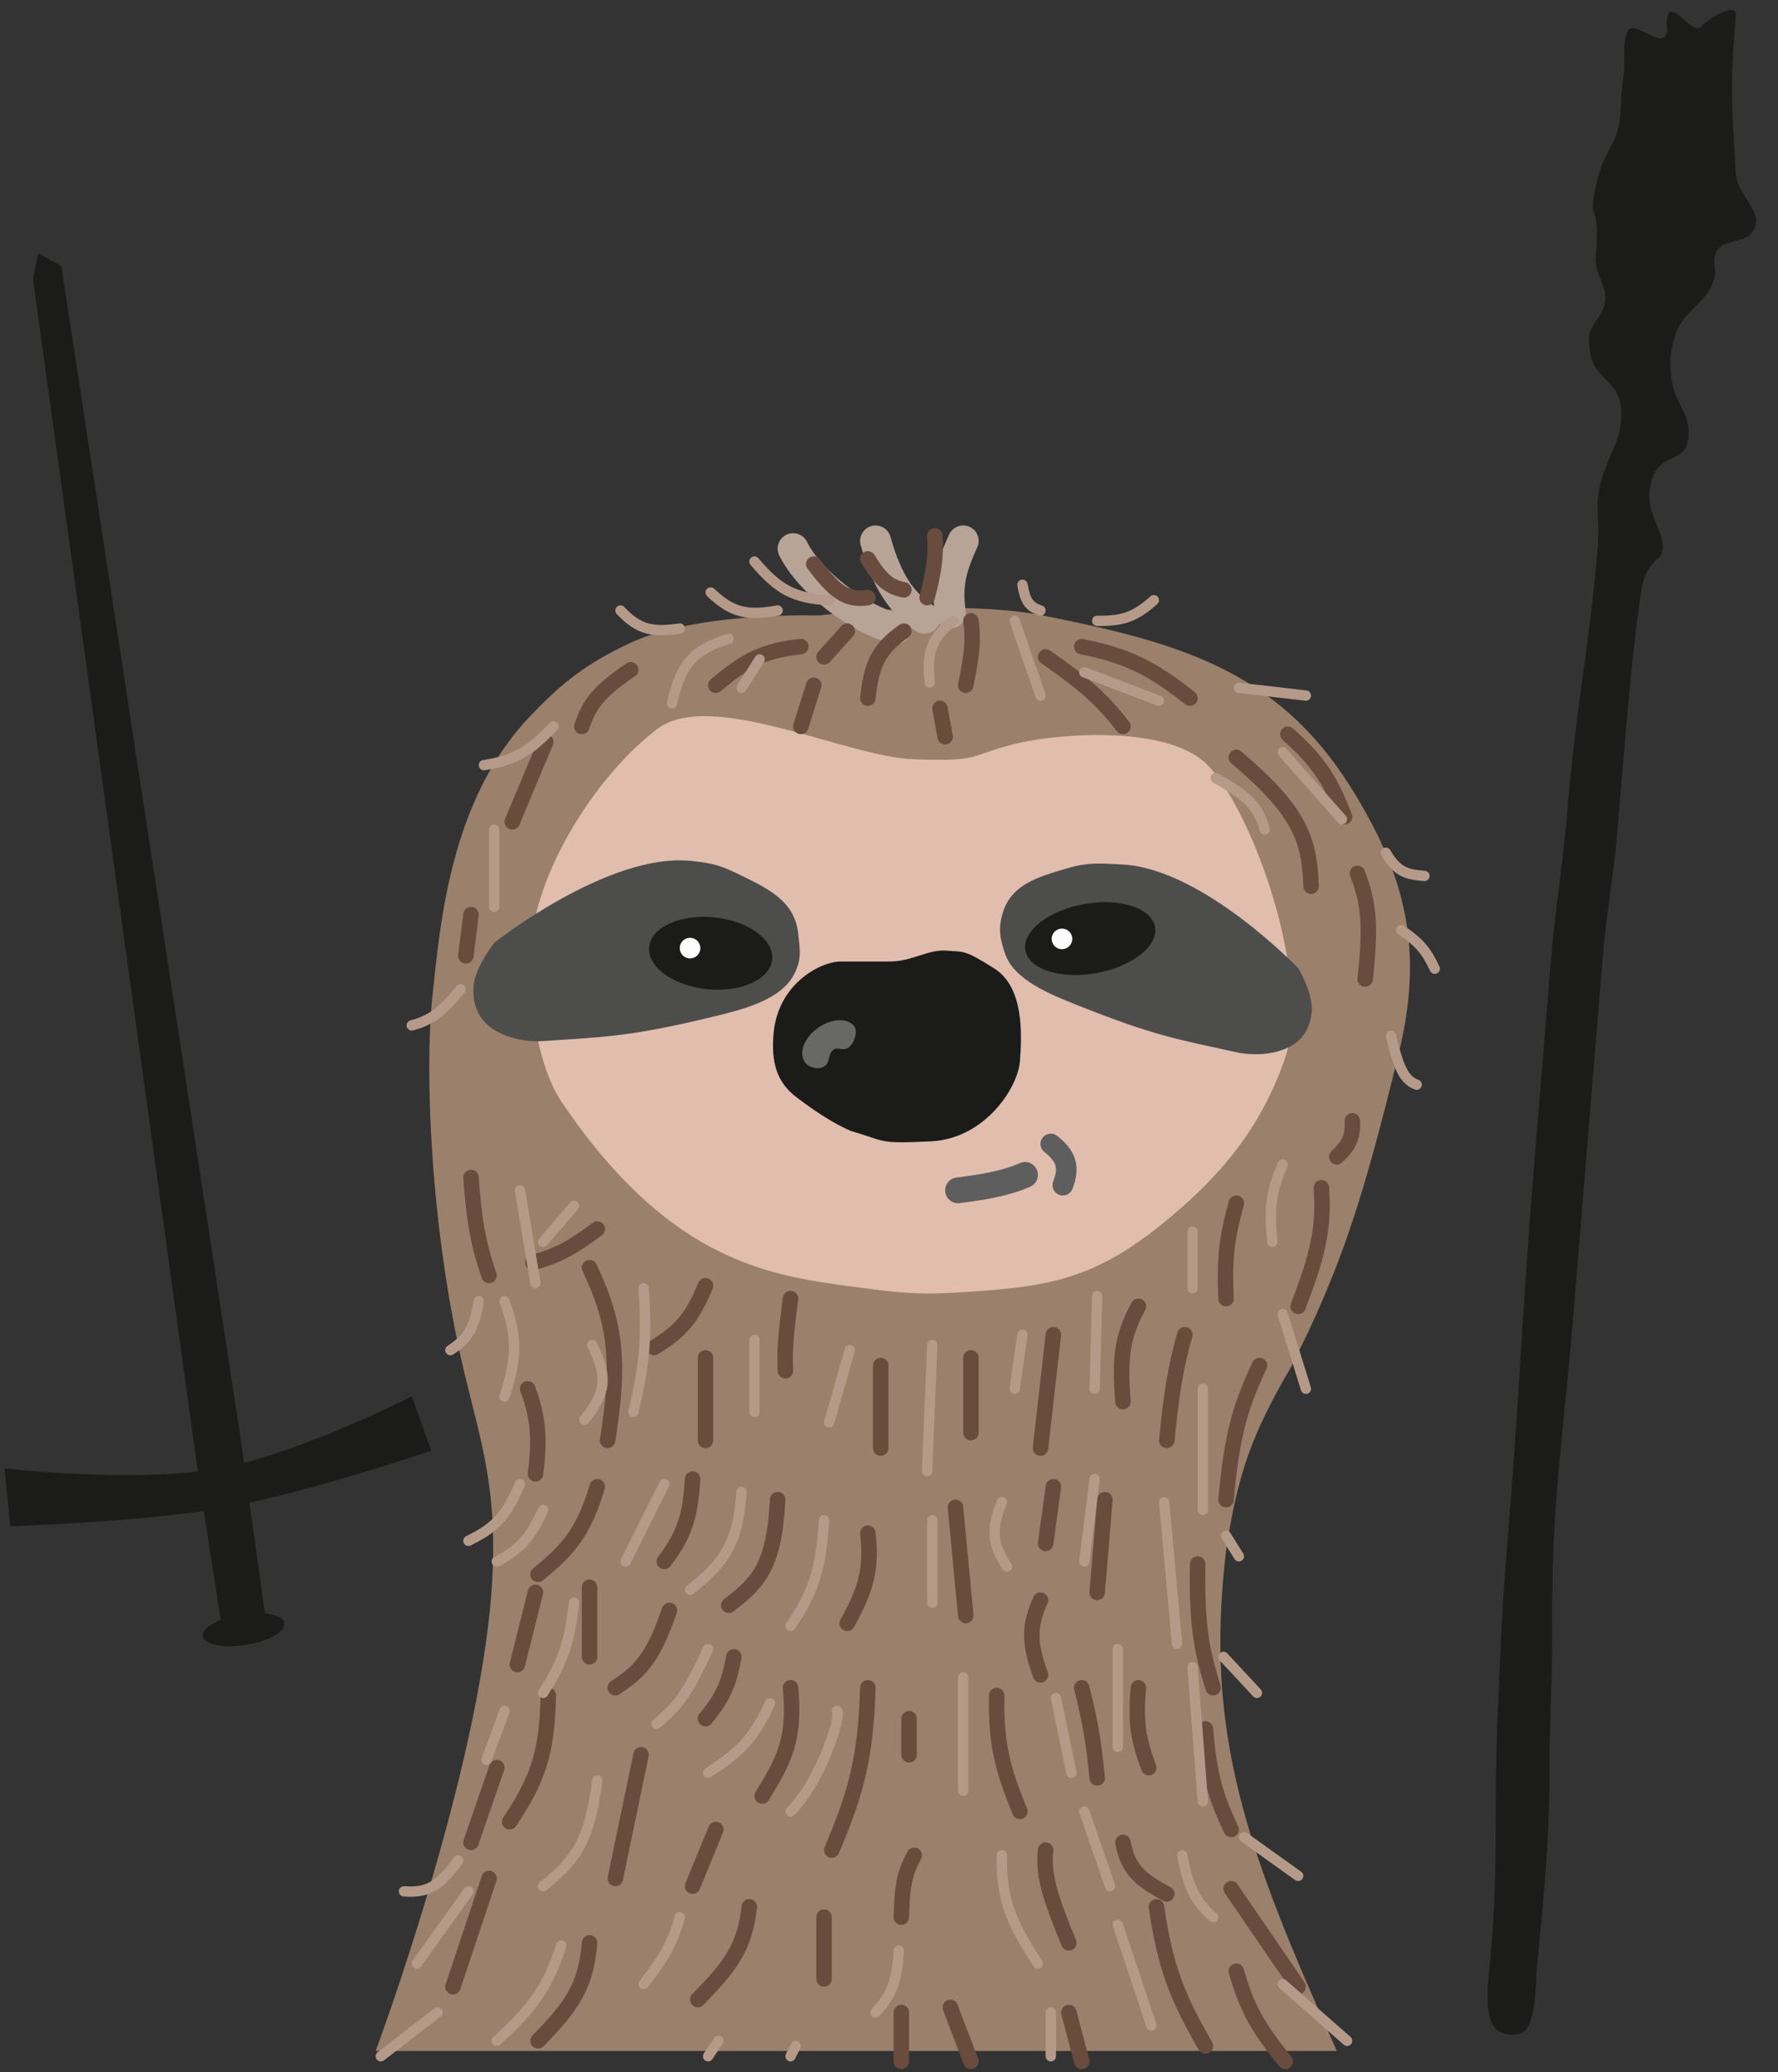 <svg
  width="345"
  height="402"
  viewBox="0 0 345 402"
  fill="none"
  xmlns="http://www.w3.org/2000/svg"
>
  <rect x="0" y="0" width="345" height="402" fill="#333333" stroke="none"/>
  <path
    d="M6.395 54.133L7.395 49.133L11.895 51.632L46.895 280.445L47.895 287.945L51.895 316.445L43.395 317.945L38.894 288.945L37.894 281.945L6.395 54.133Z"
    fill="#1B1B1A"
  />
  <path
    d="M0.894 284.902C0.894 284.902 26.289 287.806 42.395 284.902C58.212 282.05 79.894 270.902 79.894 270.902L83.679 281.447C83.679 281.447 59.87 289.577 43.895 292.445C27.962 295.306 1.986 296.119 1.986 296.119L0.894 284.902Z"
    fill="#1B1B1A"
  />
  <ellipse
    cx="47.268"
    cy="316.172"
    rx="8"
    ry="3"
    transform="rotate(-9.098 47.268 316.172)"
    fill="#1B1B1A"
  />
  <path
    d="M300.695 341.61C300.723 359.889 299.012 372.267 298.175 382.464C297.923 385.527 298.081 394.027 294.673 394.642C293.408 394.87 292.583 394.773 291.359 394.37C287.278 393.026 288.942 383.171 289.241 379.53C290.882 359.548 289.772 352.02 290.643 331.986C291.213 318.869 291.431 312.227 292.505 299.144C294.91 269.848 295.371 254.085 297.776 224.789C298.967 210.283 299.635 202.149 300.826 187.644C301.83 175.413 303.281 167.896 304.285 155.666C305.803 137.178 308.49 124.765 310.008 106.278C310.545 99.736 309.028 97.953 311.204 91.71C312.733 87.325 314.228 85.359 314.527 81.719C315.306 72.25 308.378 75.347 308.327 65.812C308.311 62.83 311.01 61.687 311.41 58.733C311.885 55.234 309.354 53.307 309.642 49.789C310.659 37.407 307.575 44.485 310.069 34.425C311.4 29.06 313.991 27.814 314.4 22.317C314.662 18.797 314.584 17.804 315.058 14.305C315.458 11.351 314.66 9.108 315.716 6.295C316.783 3.448 321.797 9.149 323.172 6.907C323.783 5.91 323.318 5.131 323.411 3.993C323.83 -1.106 328.387 7.042 329.979 5.267C331.815 3.218 337.045 0.467 336.846 2.897C335.949 13.82 335.71 16.734 336.82 33.69C337.115 38.204 342.683 41.12 340.065 44.955C338.409 47.38 334.483 46.232 333.078 48.781C332.096 50.565 333.113 51.928 332.66 53.879C331.502 58.864 326.553 60.075 325.075 64.988C324.084 68.284 323.854 70.32 324.358 73.728C325.072 78.555 328.138 80.169 327.603 84.991C326.973 90.664 321.02 86.896 320.078 95.372C319.543 100.194 323.562 103.722 322.435 107.297C321.941 108.863 319.394 109.013 318.523 114.308C316.859 124.432 315.201 144.623 313.87 160.831L313.868 160.853C313.051 170.808 311.764 176.32 310.947 186.275L307.538 227.789L305.266 255.465C303.351 278.788 300.99 291.834 301.191 315.256C301.277 325.318 300.679 331.549 300.695 341.61Z"
    fill="#1B1B1A"
  />
  <path
    d="M237.895 300.918C233.647 336.581 241.918 358.926 259.395 397.918H72.894C72.894 397.918 92.858 344.368 95.394 308.418C96.77 288.922 93.258 279.755 89.894 265.418C83.451 237.949 82.394 207.418 83.894 193.418C85.394 179.418 87.289 155.182 102.895 138.918C109.276 132.268 113.585 128.906 121.895 124.918C135.064 118.597 158.895 119.418 158.895 119.418C158.895 119.418 185.733 116.104 202.395 119.418C228.455 124.601 247.708 129.952 261.895 152.418C272.917 169.873 276.301 184.366 271.395 204.418C264.682 231.852 260.368 245.891 250.395 265.418C243.003 278.094 240.131 285.858 237.895 300.918Z"
    fill="#9B806B"
  />
  <path
    d="M249.347 205.312C254.906 189.221 241.96 154.09 233.052 147.313C224.144 140.535 203.803 142.522 196.552 144.418C187.545 146.773 190.322 147.739 177.346 147.313C164.37 146.887 137.893 133.567 127.552 141.417C116.352 149.92 105.351 166.895 103.347 180.813C101.98 190.301 103.669 205.987 109.052 213.918C130.445 245.439 149.975 247.587 166.847 249.812C173.827 250.733 177.818 251.214 184.847 250.812C202.668 249.794 211.679 248.65 225.552 237.418C236.754 228.349 244.64 218.936 249.347 205.312Z"
    fill="#E0BDAD"
  />
  <path
    d="M198.895 227.945C195.12 229.608 191.014 230.284 185.895 230.945"
    stroke="#5E5E5E"
    stroke-width="5"
    stroke-linecap="round"
  />
  <path
    d="M138.305 197.266C122.002 201.197 117.392 201.159 105.4 201.981C100.814 202.295 94.83 200.635 92.808 196.507C91.963 194.78 91.841 193.595 91.873 191.673C91.934 187.882 95.96 182.866 95.96 182.866C95.96 182.866 117.989 165.416 134.002 167.022C138.276 167.451 139.774 167.872 143.633 169.76L143.729 169.807C149.286 172.525 154.189 174.924 154.873 181.08C155.24 184.379 155.597 186.165 154.047 189.1C151.401 194.108 143.857 195.927 138.342 197.257L138.305 197.266Z"
    fill="#4D4D4C"
  />
  <path
    d="M208.915 194.964C223.98 200.977 228.423 201.618 239.834 204.133C244.197 205.095 250.22 204.443 252.822 200.936C253.911 199.469 254.216 198.395 254.492 196.619C255.035 193.117 251.959 187.906 251.959 187.906C251.959 187.906 233.533 168.597 217.866 167.729C213.684 167.497 211.171 167.265 207.157 168.438L207.057 168.468C201.277 170.157 196.177 171.649 194.539 177.221C193.662 180.207 194.038 182.2 195.063 185.132C196.813 190.134 203.785 192.916 208.881 194.95L208.915 194.964Z"
    fill="#4D4D4C"
  />
  <ellipse
    cx="137.895"
    cy="184.946"
    rx="12"
    ry="7"
    transform="rotate(5.839 137.895 184.946)"
    fill="#1B1B1A"
  />
  <path
    d="M203.895 221.945C205.325 223.073 206.204 224.137 206.616 225.279C207.108 226.644 206.93 228.12 206.228 229.945"
    stroke="#5E5E5E"
    stroke-width="4"
    stroke-linecap="round"
  />
  <ellipse
    cx="211.538"
    cy="182.102"
    rx="12.784"
    ry="6.799"
    transform="rotate(-10.252 211.538 182.102)"
    fill="#1B1B1A"
  />
  <circle cx="133.895" cy="183.945" r="2" fill="#FCFCFC" />
  <circle
    cx="206.065"
    cy="182.156"
    r="2"
    transform="rotate(6.218 206.065 182.156)"
    fill="#FCFCFC"
  />
  <path
    d="M192.906 187.882C198.711 191.526 198.303 200.717 197.906 205.882C197.509 211.047 191.11 220.934 180.61 221.434C170.11 221.934 172.11 221.434 165.11 219.434C161.617 217.892 158.456 215.817 154.61 212.933C150.61 209.933 149.61 205.934 150.11 200.434C150.974 190.931 159.133 186.549 163.133 186.548C167.133 186.548 166.133 186.548 172.633 186.548C176.967 186.548 180.1 184.158 183.609 184.434C187.238 184.718 187.101 184.239 192.906 187.882Z"
    fill="#1B1B1A"
  />
  <path
    d="M161.739 203.658C160.667 204.41 161.026 205.914 160.239 206.658C159.105 207.731 157.014 207.208 156.239 206.158C154.927 204.381 155.908 201.498 158.582 199.523C161.257 197.547 164.49 197.386 165.802 199.163C166.433 200.018 165.86 202.275 164.739 203.158C163.53 204.111 162.712 202.977 161.739 203.658Z"
    fill="#686867"
  />
  <path
    d="M184.395 118.945C183.754 113.862 184.207 110.834 186.895 104.945M179.395 119.945C175.083 117.048 172.179 113.093 169.895 104.945M153.895 106.445C157.021 112.851 166.895 120.445 173.895 121.945"
    stroke="#B7A496"
    stroke-width="6"
    stroke-linecap="round"
  />
  <path
    d="M193.395 328.945C193.235 338.079 194.407 342.977 197.895 351.445M202.895 358.945C202.362 363.607 203.639 367.849 207.395 376.945M217.895 357.445C218.811 362.309 220.73 364.446 226.395 367.445M224.395 369.945C226.092 381.666 228.425 387.441 233.895 396.945M209.895 327.445C211.63 334.307 212.225 338.153 212.895 344.945M207.395 390.445L209.895 399.945M239.895 382.445C241.915 389.554 244.032 393.344 249.395 399.945M238.895 366.445L251.895 385.445M220.895 327.445C220.248 334.542 220.988 337.715 222.895 342.945M233.895 335.445C234.61 343.842 235.631 348.158 238.895 354.945M232.395 303.445C232.198 315.178 233.087 320.043 235.395 327.445M177.395 359.945C175.556 363.456 175.062 365.573 174.895 371.945M184.395 389.445L188.395 399.945M174.895 390.445V399.945M159.895 371.945V383.945M145.395 369.945C144.511 377.963 141.562 381.65 135.395 387.945M114.395 376.945C113.745 385.168 111.036 389.201 104.395 395.945M94.894 364.445L87.894 385.445M96.394 342.945L91.394 357.445M106.395 328.945C106.183 340.434 104.152 345.535 98.894 353.445M124.395 340.445L119.395 364.445M138.895 354.945L134.395 365.945M168.395 327.445C167.99 340.461 166.361 347.346 161.395 358.945M176.395 333.445V340.445M153.395 327.445C154.339 337.323 152.22 341.426 147.895 348.445M142.395 321.445C141.431 326.857 140.195 329.383 136.895 333.445M129.895 312.445C126.769 321.597 124.273 324.231 119.395 327.445M114.395 307.945V321.445M103.895 308.945L100.395 322.945M115.895 288.445C113.289 297.03 110.529 300.493 104.395 305.445M134.395 286.945C133.94 294.561 132.633 297.983 128.895 302.945M150.895 290.945C150.26 303.36 147.517 306.891 141.395 311.445M168.395 297.445C169.147 304.267 168.181 308.15 164.395 314.945M185.395 292.445L187.395 313.445M201.895 310.445C199.774 315.273 199.526 318.351 201.895 324.945M214.395 290.945L212.895 308.945M204.395 288.445L202.895 299.445M244.395 264.945C240.226 273.673 238.961 279.527 237.895 290.945M229.895 258.945C227.973 265.804 227.311 270.523 226.395 279.445M220.895 253.445C217.532 259.617 217.295 263.869 217.895 271.945M204.395 258.945L201.895 280.945M188.395 263.445V277.945M170.895 264.945V280.945M153.395 251.945C152.457 258.985 152.223 262.067 152.395 265.945M136.895 263.445V279.445M102.395 269.445C104.52 275.146 104.77 279.439 103.895 285.945M114.395 245.945C119.806 257.374 120.199 264.838 117.895 279.445M126.895 261.445C132.329 258.178 134.389 255.448 136.895 249.445M103.395 244.945C108.653 243.512 111.31 241.848 115.895 238.445M91.394 228.445C91.964 236.429 92.683 241.066 94.894 247.445M239.895 233.445C237.934 240.474 237.567 244.57 237.895 251.945M256.395 230.445C256.978 238.519 255.587 243.723 251.895 253.445M262.395 217.445C262.553 220.787 261.686 222.232 259.395 224.445M263.395 169.445C265.861 175.723 265.912 180.455 264.895 189.945M249.895 142.445C255.46 147.434 257.97 150.818 260.895 158.445M239.895 146.945C252.062 157.273 254.11 162.66 254.395 171.945M91.394 177.445L90.394 185.445M105.895 143.945L99.394 159.445M122.395 129.945C116.355 134.036 114.374 136.45 112.895 140.945M157.895 132.945L155.395 140.945M182.395 137.445L183.395 142.945M202.895 127.445C210.444 132.704 213.825 135.66 217.895 140.945M209.895 125.445C218.707 127.25 223.307 129.473 230.895 135.445M188.395 120.445C188.912 124.086 188.616 126.928 187.395 132.945M175.395 122.445C170.424 125.928 169.081 128.926 168.395 135.445M164.395 122.445L159.895 127.445M155.395 125.445C148.275 126.215 144.709 128.006 138.895 132.945M181.395 103.945C181.642 108.308 181.159 110.988 179.895 115.945M175.395 114.445C172.342 113.821 170.827 112.39 168.395 108.445M168.395 115.945C164.093 116.603 161.832 114.575 157.895 109.445"
    stroke="#694C3E"
    stroke-width="3"
    stroke-linecap="round"
  />
  <path
    d="M203.895 390.445V398.945M248.895 384.945L261.395 395.945M216.895 373.445L223.395 392.945M229.395 359.945C230.645 366.266 231.922 368.932 235.395 371.945M241.395 356.445L251.895 363.945M210.395 351.445L215.395 365.945M194.395 359.945C194.272 368.105 195.904 372.659 201.395 380.945M174.395 378.445C174.043 384.662 172.921 387.111 169.895 390.445M131.895 371.945C130.581 376.855 128.904 379.74 124.895 384.945M108.895 377.445C106.249 385.769 103.248 389.67 96.394 395.945M84.894 390.445L73.894 398.945M90.894 366.945L80.894 380.945M88.894 360.945C85.204 366.075 82.903 367.274 78.394 366.945M115.895 345.445C114.419 357.257 111.604 361.006 105.395 365.945M149.395 330.445C146.18 337.513 143.288 340.138 137.395 343.945M162.395 331.945C163.439 331.997 159.674 345.185 153.395 351.445M186.895 325.445V347.445M204.895 329.445L207.895 343.945M216.895 319.945V338.945M231.395 323.445L233.395 349.445M237.395 321.445L243.895 328.445M225.895 291.445L228.395 318.945M212.395 286.945L210.395 302.945M194.395 291.445C192.201 296.908 192.601 299.63 195.395 303.945M180.895 294.945V310.945M159.895 294.945C159.29 304.742 157.725 309.1 153.395 315.445M137.395 319.945C133.163 329.227 131.067 331.364 127.395 334.445M111.395 310.945C110.356 320.038 108.652 323.204 105.395 328.445M97.894 331.945L94.394 341.445M143.895 289.445C143.222 298.997 140.839 303.063 133.895 308.445M128.895 287.945L121.395 302.945M105.395 292.945C102.955 298.217 101.071 300.516 96.394 302.945M100.895 287.945C97.941 294.811 95.526 296.619 90.894 298.945M92.894 252.445C92.026 257.849 90.714 259.766 87.394 261.945M97.894 252.445C100.318 259.128 100.451 263.163 97.894 270.945M114.895 260.945C118.204 267.5 117.28 270.557 113.395 275.445M124.895 249.945C125.564 259.347 125.104 264.737 122.895 273.945M146.395 259.945V273.945M164.895 261.945L160.895 275.945M180.895 260.945L179.895 285.445M198.395 258.945L196.895 269.445M212.895 251.445L212.395 269.445M233.395 269.445V292.945M248.895 254.945L253.395 269.445M231.395 238.945V249.945M248.895 225.945C246.171 232.193 246.415 235.348 246.895 240.945M237.895 297.945L240.395 301.945M139.395 395.945L137.395 398.945M154.395 396.945L153.395 398.945M105.395 240.945L111.395 233.945M100.895 230.945L103.895 248.945M89.394 191.945C85.895 196.153 83.843 197.895 79.894 198.945M95.894 160.945V175.945M107.395 140.945C102.958 145.576 100.139 147.511 93.894 148.445M141.395 123.945C134.28 126.119 132.097 129.042 130.395 136.445M147.395 127.945L143.895 133.445M184.895 120.445C180.343 124.164 179.888 126.972 180.395 132.445M196.895 120.445L201.895 134.945M210.395 130.445L224.895 135.945M235.895 150.945C242.735 154.755 244.298 156.948 245.395 160.945M248.895 145.945L260.395 158.945M240.395 133.445L253.395 134.945M212.895 120.445C218.01 120.55 220.399 119.556 223.895 116.445M201.895 118.445C199.461 117.651 198.92 116.311 198.395 113.445M131.895 121.945C126.783 122.653 124.121 122.369 120.395 118.445M150.895 118.445C144.937 119.514 142.042 118.864 137.895 114.945M160.895 116.445C154.067 116.111 150.946 114.339 146.395 108.945M268.895 165.445C271.138 169.248 272.974 169.654 276.395 169.945M271.895 180.445C275.464 182.868 276.821 184.525 278.395 187.945M269.895 200.945C271.487 207.687 272.606 209.569 274.895 210.445"
    stroke="#B69A89"
    stroke-width="2"
    stroke-linecap="round"
  />
</svg>
